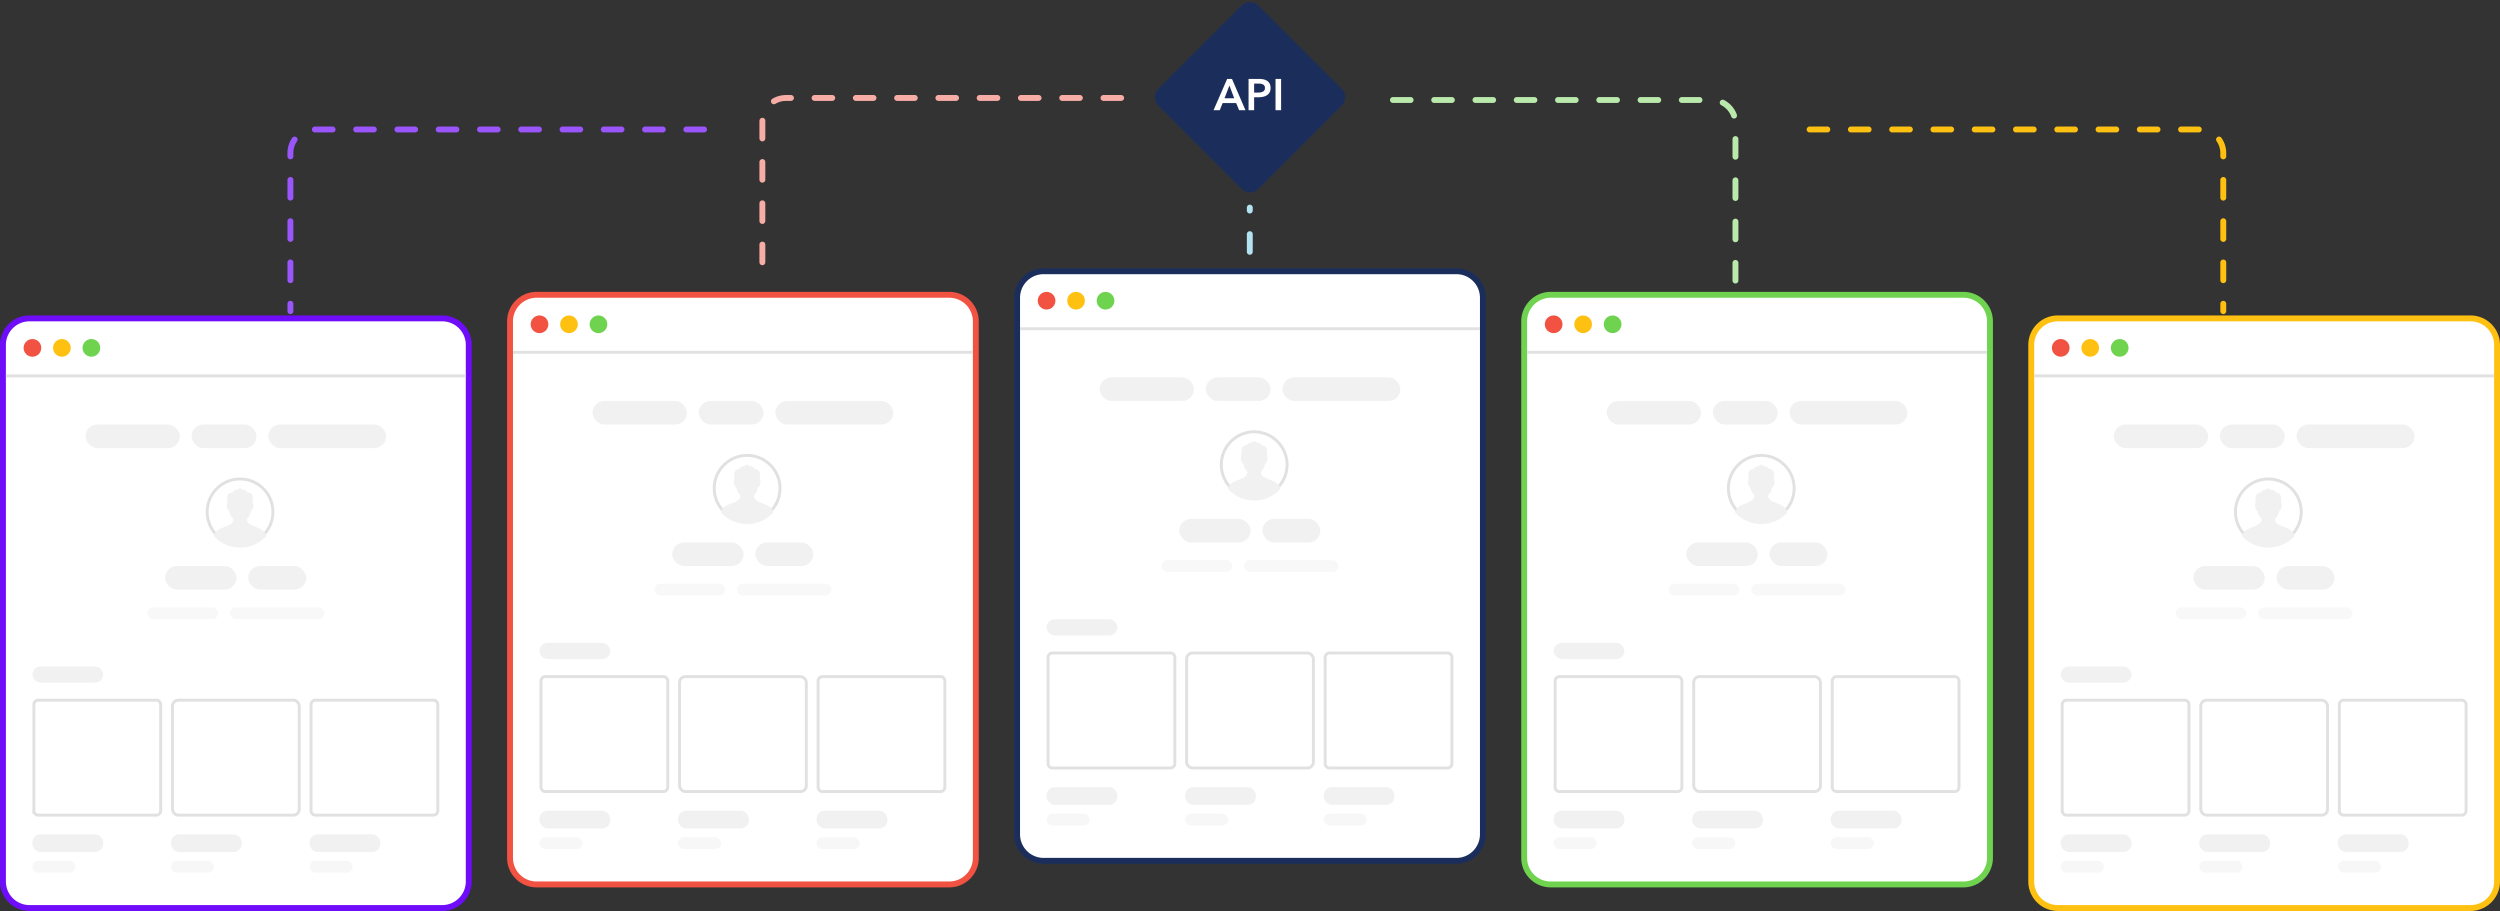 <svg xmlns="http://www.w3.org/2000/svg" width="848" height="309" viewBox="0 0 848 309"><rect x="0" y="0" width="848" height="309" fill="#333333" stroke="none"/><g fill="none" fill-rule="evenodd"><path stroke="#BAE9AC" stroke-dasharray="6 8" stroke-linecap="round" stroke-linejoin="round" stroke-width="2" d="M472.477 33.917h108.18c4.423 0 8.009 3.58 8.009 7.994v53.633"/><path stroke="#FFC111" stroke-dasharray="6 8" stroke-linecap="round" stroke-linejoin="round" stroke-width="2" d="M613.827 43.917H746.14a7.996 7.996 0 017.996 7.994v53.633"/><path stroke="#9A56FC" stroke-dasharray="6 8" stroke-linecap="round" stroke-linejoin="round" stroke-width="2" d="M238.811 43.917h-132.31a7.996 7.996 0 00-7.997 7.994v53.633"/><path stroke="#F7ADA5" stroke-dasharray="6 8" stroke-linecap="round" stroke-linejoin="round" stroke-width="2" d="M380.296 33.227H266.603c-4.423 0-8.009 3.58-8.009 7.993v53.633"/><path stroke="#B3E2F1" stroke-dasharray="6 8" stroke-linecap="round" stroke-linejoin="round" stroke-width="2" d="M423.933 85.421v-15"/><path fill="#1B2E5B" d="M421.165 1.894a4.01 4.01 0 015.67 0l28.27 28.27a4.01 4.01 0 010 5.671l-28.27 28.27a4.01 4.01 0 01-5.67 0l-28.27-28.27a4.01 4.01 0 010-5.67l28.27-28.27z"/><path fill="#FFF" d="M416.25 26.765h1.636l4.575 10.62h-2.16l-.99-2.43h-4.605l-.96 2.43h-2.115l4.62-10.62zm2.4 6.57l-1.634-4.32-1.665 4.32h3.3zm4.86-6.57h3.466c.61 0 1.16.055 1.65.165.49.11.91.29 1.26.54.35.25.62.57.81.96.19.39.285.86.285 1.41 0 .59-.11 1.085-.33 1.485-.22.4-.518.722-.893.967a3.914 3.914 0 01-1.312.533c-.5.11-1.03.165-1.59.165H425.4v4.395h-1.89v-10.62zm3.21 4.635c.31 0 .606-.023.886-.068.28-.045.53-.125.75-.24a1.37 1.37 0 00.525-.472c.13-.2.195-.46.195-.78 0-.31-.065-.563-.195-.758a1.348 1.348 0 00-.518-.457 2.216 2.216 0 00-.735-.218 6.708 6.708 0 00-.847-.052h-1.38V31.4h1.32zm5.94-4.635h1.89v10.62h-1.89v-10.62z"/><g transform="translate(346 93)"><path fill="#FFF" stroke="#1B2E5B" stroke-width="2" d="M147.995-1a8.975 8.975 0 016.368 2.638A8.98 8.98 0 01157 8.008h0v181.985a8.98 8.98 0 01-2.638 6.368 8.976 8.976 0 01-6.367 2.639h0H8.005a8.975 8.975 0 01-6.368-2.638A8.98 8.98 0 01-1 189.992h0V8.008A8.98 8.98 0 011.638 1.64 8.976 8.976 0 018.005-1h0z"/><path fill="#E1E1E1" d="M0 18h156v1H0z"/><path fill="#FFF" stroke="#E1E1E1" d="M50.995 128.5c.416 0 .793.167 1.066.439.271.27.439.644.439 1.058h0v36.006a1.504 1.504 0 01-1.505 1.497h0-39.99c-.416 0-.793-.167-1.066-.439a1.488 1.488 0 01-.439-1.058h0v-36.006a1.504 1.504 0 011.505-1.497h0z"/><rect width="43" height="39" x="56.5" y="128.5" fill="#FFF" stroke="#E1E1E1" rx="2"/><path fill="#FFF" stroke="#E1E1E1" d="M144.995 128.5c.416 0 .793.167 1.066.439.271.27.439.644.439 1.058h0v36.006a1.504 1.504 0 01-1.505 1.497h0-39.99c-.416 0-.793-.167-1.066-.439a1.488 1.488 0 01-.439-1.058h0v-36.006a1.504 1.504 0 011.505-1.497h0zM79.42 53.474c3.076 0 5.863 1.252 7.882 3.272a11.13 11.13 0 013.27 7.889 11.13 11.13 0 01-3.27 7.888 11.111 11.111 0 01-7.881 3.272 11.111 11.111 0 01-7.881-3.272 11.13 11.13 0 01-3.27-7.888 11.13 11.13 0 013.27-7.889 11.111 11.111 0 017.88-3.272z"/><path fill="#F1F1F1" d="M81.697 67.054c.637-.634 1.079-1.416 1.21-1.876a7.24 7.24 0 00.185-.847c.27-.122.478-.333.592-.6.16-.385.248-1.21.25-1.246.068-.655-.173-1.032-.196-1.051.282-2.655-.611-3.18-1.206-3.273-.21-.033-.53-.109-.673-.26-.332-.349-.48-.737-1.055-.707-.212.012-.5-.051-.663-.182-.22-.176-.523-.38-.749-.38-.22 0-.499.197-.702.369-.158.136-.44.204-.653.192-.575-.032-.723.358-1.054.707-.143.15-.464.226-.674.26-.594.093-1.486.618-1.205 3.272-.024.023-.263.402-.196 1.052.003.035.089.862.25 1.246.112.266.322.478.592.6.038.237.1.551.184.846.137.473.582 1.27 1.228 1.908h-.013c-.076 3.097-5.817 2.162-6.638 5.698 2.137 2.424 5.338 3.97 8.911 3.97 3.574 0 6.777-1.546 8.908-3.969-.815-3.544-6.542-2.64-6.633-5.73z"/><g fill="#F1F1F1" transform="translate(27 35)"><rect width="32" height="8" rx="4"/><rect width="22" height="8" x="36" rx="4"/><rect width="40" height="8" x="62" rx="4"/></g><g fill="#F1F1F1" opacity=".5" transform="translate(48 97)"><rect width="24" height="4" rx="2"/><rect width="32" height="4" x="28" rx="2"/></g><g fill="#F1F1F1" transform="translate(54 83)"><rect width="24.216" height="8" rx="4"/><rect width="19.647" height="8" x="28.216" rx="4"/></g><rect width="24" height="5.487" x="9" y="117.062" fill="#F1F1F1" rx="2.744"/><rect width="24" height="6" x="9" y="174" fill="#F1F1F1" rx="2.744"/><rect width="24" height="6" x="56" y="174" fill="#F1F1F1" rx="2.744"/><rect width="24" height="6" x="103" y="174" fill="#F1F1F1" rx="2.744"/><rect width="14.621" height="4" x="9" y="183" fill="#F1F1F1" opacity=".5" rx="2"/><rect width="14.621" height="4" x="56" y="183" fill="#F1F1F1" opacity=".5" rx="2"/><rect width="14.621" height="4" x="103" y="183" fill="#F1F1F1" opacity=".5" rx="2"/><circle cx="9" cy="9" r="3" fill="#F15242"/><circle cx="19" cy="9" r="3" fill="#FFC111"/><circle cx="29" cy="9" r="3" fill="#6FD350"/></g><g transform="translate(518 101)"><path fill="#FFF" stroke="#6FD350" stroke-width="2" d="M147.995-1a8.975 8.975 0 016.368 2.638A8.98 8.98 0 01157 8.008h0v181.985a8.98 8.98 0 01-2.638 6.368 8.976 8.976 0 01-6.367 2.639h0H8.005a8.975 8.975 0 01-6.368-2.638A8.98 8.98 0 01-1 189.992h0V8.008A8.98 8.98 0 011.638 1.64 8.976 8.976 0 018.005-1h0z"/><path fill="#E1E1E1" d="M0 18h156v1H0z"/><path fill="#FFF" stroke="#E1E1E1" d="M50.995 128.5c.416 0 .793.167 1.066.439.271.27.439.644.439 1.058h0v36.006a1.504 1.504 0 01-1.505 1.497h0-39.99c-.416 0-.793-.167-1.066-.439a1.488 1.488 0 01-.439-1.058h0v-36.006a1.504 1.504 0 011.505-1.497h0z"/><rect width="43" height="39" x="56.5" y="128.5" fill="#FFF" stroke="#E1E1E1" rx="2"/><path fill="#FFF" stroke="#E1E1E1" d="M144.995 128.5c.416 0 .793.167 1.066.439.271.27.439.644.439 1.058h0v36.006a1.504 1.504 0 01-1.505 1.497h0-39.99c-.416 0-.793-.167-1.066-.439a1.488 1.488 0 01-.439-1.058h0v-36.006a1.504 1.504 0 011.505-1.497h0zM79.42 53.474c3.076 0 5.863 1.252 7.882 3.272a11.13 11.13 0 013.27 7.889 11.13 11.13 0 01-3.27 7.888 11.111 11.111 0 01-7.881 3.272 11.111 11.111 0 01-7.881-3.272 11.13 11.13 0 01-3.27-7.888 11.13 11.13 0 013.27-7.889 11.111 11.111 0 017.88-3.272z"/><path fill="#F1F1F1" d="M81.697 67.054c.637-.634 1.079-1.416 1.21-1.876a7.24 7.24 0 00.185-.847c.27-.122.478-.333.592-.6.16-.385.248-1.21.25-1.246.068-.655-.173-1.032-.196-1.051.282-2.655-.611-3.18-1.206-3.273-.21-.033-.53-.109-.673-.26-.332-.349-.48-.737-1.055-.707-.212.012-.5-.051-.663-.182-.22-.176-.523-.38-.749-.38-.22 0-.499.197-.702.369-.158.136-.44.204-.653.192-.575-.032-.723.358-1.054.707-.143.15-.464.226-.674.26-.594.093-1.486.618-1.205 3.272-.024.023-.263.402-.196 1.052.003.035.089.862.25 1.246.112.266.322.478.592.6.038.237.1.551.184.846.137.473.582 1.27 1.228 1.908h-.013c-.076 3.097-5.817 2.162-6.638 5.698 2.137 2.424 5.338 3.97 8.911 3.97 3.574 0 6.777-1.546 8.908-3.969-.815-3.544-6.542-2.64-6.633-5.73z"/><g fill="#F1F1F1" transform="translate(27 35)"><rect width="32" height="8" rx="4"/><rect width="22" height="8" x="36" rx="4"/><rect width="40" height="8" x="62" rx="4"/></g><g fill="#F1F1F1" opacity=".5" transform="translate(48 97)"><rect width="24" height="4" rx="2"/><rect width="32" height="4" x="28" rx="2"/></g><g fill="#F1F1F1" transform="translate(54 83)"><rect width="24.216" height="8" rx="4"/><rect width="19.647" height="8" x="28.216" rx="4"/></g><rect width="24" height="5.487" x="9" y="117.062" fill="#F1F1F1" rx="2.744"/><rect width="24" height="6" x="9" y="174" fill="#F1F1F1" rx="2.744"/><rect width="24" height="6" x="56" y="174" fill="#F1F1F1" rx="2.744"/><rect width="24" height="6" x="103" y="174" fill="#F1F1F1" rx="2.744"/><rect width="14.621" height="4" x="9" y="183" fill="#F1F1F1" opacity=".5" rx="2"/><rect width="14.621" height="4" x="56" y="183" fill="#F1F1F1" opacity=".5" rx="2"/><rect width="14.621" height="4" x="103" y="183" fill="#F1F1F1" opacity=".5" rx="2"/><circle cx="9" cy="9" r="3" fill="#F15242"/><circle cx="19" cy="9" r="3" fill="#FFC111"/><circle cx="29" cy="9" r="3" fill="#6FD350"/></g><g transform="translate(174 101)"><path fill="#FFF" stroke="#F15242" stroke-width="2" d="M147.995-1a8.975 8.975 0 016.368 2.638A8.98 8.98 0 01157 8.008h0v181.985a8.98 8.98 0 01-2.638 6.368 8.976 8.976 0 01-6.367 2.639h0H8.005a8.975 8.975 0 01-6.368-2.638A8.98 8.98 0 01-1 189.992h0V8.008A8.98 8.98 0 011.638 1.64 8.976 8.976 0 018.005-1h0z"/><path fill="#E1E1E1" d="M0 18h156v1H0z"/><path fill="#FFF" stroke="#E1E1E1" d="M50.995 128.5c.416 0 .793.167 1.066.439.271.27.439.644.439 1.058h0v36.006a1.504 1.504 0 01-1.505 1.497h0-39.99c-.416 0-.793-.167-1.066-.439a1.488 1.488 0 01-.439-1.058h0v-36.006a1.504 1.504 0 011.505-1.497h0z"/><rect width="43" height="39" x="56.5" y="128.5" fill="#FFF" stroke="#E1E1E1" rx="2"/><path fill="#FFF" stroke="#E1E1E1" d="M144.995 128.5c.416 0 .793.167 1.066.439.271.27.439.644.439 1.058h0v36.006a1.504 1.504 0 01-1.505 1.497h0-39.99c-.416 0-.793-.167-1.066-.439a1.488 1.488 0 01-.439-1.058h0v-36.006a1.504 1.504 0 011.505-1.497h0zM79.42 53.474c3.076 0 5.863 1.252 7.882 3.272a11.13 11.13 0 013.27 7.889 11.13 11.13 0 01-3.27 7.888 11.111 11.111 0 01-7.881 3.272 11.111 11.111 0 01-7.881-3.272 11.13 11.13 0 01-3.27-7.888 11.13 11.13 0 013.27-7.889 11.111 11.111 0 017.88-3.272z"/><path fill="#F1F1F1" d="M81.697 67.054c.637-.634 1.079-1.416 1.21-1.876a7.24 7.24 0 00.185-.847c.27-.122.478-.333.592-.6.16-.385.248-1.21.25-1.246.068-.655-.173-1.032-.196-1.051.282-2.655-.611-3.18-1.206-3.273-.21-.033-.53-.109-.673-.26-.332-.349-.48-.737-1.055-.707-.212.012-.5-.051-.663-.182-.22-.176-.523-.38-.749-.38-.22 0-.499.197-.702.369-.158.136-.44.204-.653.192-.575-.032-.723.358-1.054.707-.143.15-.464.226-.674.26-.594.093-1.486.618-1.205 3.272-.024.023-.263.402-.196 1.052.003.035.089.862.25 1.246.112.266.322.478.592.6.038.237.1.551.184.846.137.473.582 1.27 1.228 1.908h-.013c-.076 3.097-5.817 2.162-6.638 5.698 2.137 2.424 5.338 3.97 8.911 3.97 3.574 0 6.777-1.546 8.908-3.969-.815-3.544-6.542-2.64-6.633-5.73z"/><g fill="#F1F1F1" transform="translate(27 35)"><rect width="32" height="8" rx="4"/><rect width="22" height="8" x="36" rx="4"/><rect width="40" height="8" x="62" rx="4"/></g><g fill="#F1F1F1" opacity=".5" transform="translate(48 97)"><rect width="24" height="4" rx="2"/><rect width="32" height="4" x="28" rx="2"/></g><g fill="#F1F1F1" transform="translate(54 83)"><rect width="24.216" height="8" rx="4"/><rect width="19.647" height="8" x="28.216" rx="4"/></g><rect width="24" height="5.487" x="9" y="117.062" fill="#F1F1F1" rx="2.744"/><rect width="24" height="6" x="9" y="174" fill="#F1F1F1" rx="2.744"/><rect width="24" height="6" x="56" y="174" fill="#F1F1F1" rx="2.744"/><rect width="24" height="6" x="103" y="174" fill="#F1F1F1" rx="2.744"/><rect width="14.621" height="4" x="9" y="183" fill="#F1F1F1" opacity=".5" rx="2"/><rect width="14.621" height="4" x="56" y="183" fill="#F1F1F1" opacity=".5" rx="2"/><rect width="14.621" height="4" x="103" y="183" fill="#F1F1F1" opacity=".5" rx="2"/><circle cx="9" cy="9" r="3" fill="#F15242"/><circle cx="19" cy="9" r="3" fill="#FFC111"/><circle cx="29" cy="9" r="3" fill="#6FD350"/></g><g transform="translate(2 109)"><path fill="#FFF" stroke="#6F0DFB" stroke-width="2" d="M147.995-1a8.975 8.975 0 016.368 2.638A8.98 8.98 0 01157 8.008h0v181.985a8.98 8.98 0 01-2.638 6.368 8.976 8.976 0 01-6.367 2.639h0H8.005a8.975 8.975 0 01-6.368-2.638A8.98 8.98 0 01-1 189.992h0V8.008A8.98 8.98 0 011.638 1.64 8.976 8.976 0 018.005-1h0z"/><path fill="#E1E1E1" d="M0 18h156v1H0z"/><path fill="#FFF" stroke="#E1E1E1" d="M50.995 128.5c.416 0 .793.167 1.066.439.271.27.439.644.439 1.058h0v36.006a1.504 1.504 0 01-1.505 1.497h0-39.99c-.416 0-.793-.167-1.066-.439a1.488 1.488 0 01-.439-1.058h0v-36.006a1.504 1.504 0 011.505-1.497h0z"/><rect width="43" height="39" x="56.5" y="128.5" fill="#FFF" stroke="#E1E1E1" rx="2"/><path fill="#FFF" stroke="#E1E1E1" d="M144.995 128.5c.416 0 .793.167 1.066.439.271.27.439.644.439 1.058h0v36.006a1.504 1.504 0 01-1.505 1.497h0-39.99c-.416 0-.793-.167-1.066-.439a1.488 1.488 0 01-.439-1.058h0v-36.006a1.504 1.504 0 011.505-1.497h0zM79.42 53.474c3.076 0 5.863 1.252 7.882 3.272a11.13 11.13 0 013.27 7.889 11.13 11.13 0 01-3.27 7.888 11.111 11.111 0 01-7.881 3.272 11.111 11.111 0 01-7.881-3.272 11.13 11.13 0 01-3.27-7.888 11.13 11.13 0 013.27-7.889 11.111 11.111 0 017.88-3.272z"/><path fill="#F1F1F1" d="M81.697 67.054c.637-.634 1.079-1.416 1.21-1.876a7.24 7.24 0 00.185-.847c.27-.122.478-.333.592-.6.16-.385.248-1.21.25-1.246.068-.655-.173-1.032-.196-1.051.282-2.655-.611-3.18-1.206-3.273-.21-.033-.53-.109-.673-.26-.332-.349-.48-.737-1.055-.707-.212.012-.5-.051-.663-.182-.22-.176-.523-.38-.749-.38-.22 0-.499.197-.702.369-.158.136-.44.204-.653.192-.575-.032-.723.358-1.054.707-.143.15-.464.226-.674.26-.594.093-1.486.618-1.205 3.272-.024.023-.263.402-.196 1.052.003.035.089.862.25 1.246.112.266.322.478.592.6.038.237.1.551.184.846.137.473.582 1.27 1.228 1.908h-.013c-.076 3.097-5.817 2.162-6.638 5.698 2.137 2.424 5.338 3.97 8.911 3.97 3.574 0 6.777-1.546 8.908-3.969-.815-3.544-6.542-2.64-6.633-5.73z"/><g fill="#F1F1F1" transform="translate(27 35)"><rect width="32" height="8" rx="4"/><rect width="22" height="8" x="36" rx="4"/><rect width="40" height="8" x="62" rx="4"/></g><g fill="#F1F1F1" opacity=".5" transform="translate(48 97)"><rect width="24" height="4" rx="2"/><rect width="32" height="4" x="28" rx="2"/></g><g fill="#F1F1F1" transform="translate(54 83)"><rect width="24.216" height="8" rx="4"/><rect width="19.647" height="8" x="28.216" rx="4"/></g><rect width="24" height="5.487" x="9" y="117.062" fill="#F1F1F1" rx="2.744"/><rect width="24" height="6" x="9" y="174" fill="#F1F1F1" rx="2.744"/><rect width="24" height="6" x="56" y="174" fill="#F1F1F1" rx="2.744"/><rect width="24" height="6" x="103" y="174" fill="#F1F1F1" rx="2.744"/><rect width="14.621" height="4" x="9" y="183" fill="#F1F1F1" opacity=".5" rx="2"/><rect width="14.621" height="4" x="56" y="183" fill="#F1F1F1" opacity=".5" rx="2"/><rect width="14.621" height="4" x="103" y="183" fill="#F1F1F1" opacity=".5" rx="2"/><circle cx="9" cy="9" r="3" fill="#F15242"/><circle cx="19" cy="9" r="3" fill="#FFC111"/><circle cx="29" cy="9" r="3" fill="#6FD350"/></g><g transform="translate(690 109)"><path fill="#FFF" stroke="#FFC111" stroke-width="2" d="M147.995-1a8.975 8.975 0 016.368 2.638A8.98 8.98 0 01157 8.008h0v181.985a8.98 8.98 0 01-2.638 6.368 8.976 8.976 0 01-6.367 2.639h0H8.005a8.975 8.975 0 01-6.368-2.638A8.98 8.98 0 01-1 189.992h0V8.008A8.98 8.98 0 011.638 1.64 8.976 8.976 0 018.005-1h0z"/><path fill="#E1E1E1" d="M0 18h156v1H0z"/><path fill="#FFF" stroke="#E1E1E1" d="M50.995 128.5c.416 0 .793.167 1.066.439.271.27.439.644.439 1.058h0v36.006a1.504 1.504 0 01-1.505 1.497h0-39.99c-.416 0-.793-.167-1.066-.439a1.488 1.488 0 01-.439-1.058h0v-36.006a1.504 1.504 0 011.505-1.497h0z"/><rect width="43" height="39" x="56.5" y="128.5" fill="#FFF" stroke="#E1E1E1" rx="2"/><path fill="#FFF" stroke="#E1E1E1" d="M144.995 128.5c.416 0 .793.167 1.066.439.271.27.439.644.439 1.058h0v36.006a1.504 1.504 0 01-1.505 1.497h0-39.99c-.416 0-.793-.167-1.066-.439a1.488 1.488 0 01-.439-1.058h0v-36.006a1.504 1.504 0 011.505-1.497h0zM79.42 53.474c3.076 0 5.863 1.252 7.882 3.272a11.13 11.13 0 013.27 7.889 11.13 11.13 0 01-3.27 7.888 11.111 11.111 0 01-7.881 3.272 11.111 11.111 0 01-7.881-3.272 11.13 11.13 0 01-3.27-7.888 11.13 11.13 0 013.27-7.889 11.111 11.111 0 017.88-3.272z"/><path fill="#F1F1F1" d="M81.697 67.054c.637-.634 1.079-1.416 1.21-1.876a7.24 7.24 0 00.185-.847c.27-.122.478-.333.592-.6.16-.385.248-1.21.25-1.246.068-.655-.173-1.032-.196-1.051.282-2.655-.611-3.18-1.206-3.273-.21-.033-.53-.109-.673-.26-.332-.349-.48-.737-1.055-.707-.212.012-.5-.051-.663-.182-.22-.176-.523-.38-.749-.38-.22 0-.499.197-.702.369-.158.136-.44.204-.653.192-.575-.032-.723.358-1.054.707-.143.15-.464.226-.674.26-.594.093-1.486.618-1.205 3.272-.024.023-.263.402-.196 1.052.003.035.089.862.25 1.246.112.266.322.478.592.6.038.237.1.551.184.846.137.473.582 1.27 1.228 1.908h-.013c-.076 3.097-5.817 2.162-6.638 5.698 2.137 2.424 5.338 3.97 8.911 3.97 3.574 0 6.777-1.546 8.908-3.969-.815-3.544-6.542-2.64-6.633-5.73z"/><g fill="#F1F1F1" transform="translate(27 35)"><rect width="32" height="8" rx="4"/><rect width="22" height="8" x="36" rx="4"/><rect width="40" height="8" x="62" rx="4"/></g><g fill="#F1F1F1" opacity=".5" transform="translate(48 97)"><rect width="24" height="4" rx="2"/><rect width="32" height="4" x="28" rx="2"/></g><g fill="#F1F1F1" transform="translate(54 83)"><rect width="24.216" height="8" rx="4"/><rect width="19.647" height="8" x="28.216" rx="4"/></g><rect width="24" height="5.487" x="9" y="117.062" fill="#F1F1F1" rx="2.744"/><rect width="24" height="6" x="9" y="174" fill="#F1F1F1" rx="2.744"/><rect width="24" height="6" x="56" y="174" fill="#F1F1F1" rx="2.744"/><rect width="24" height="6" x="103" y="174" fill="#F1F1F1" rx="2.744"/><rect width="14.621" height="4" x="9" y="183" fill="#F1F1F1" opacity=".5" rx="2"/><rect width="14.621" height="4" x="56" y="183" fill="#F1F1F1" opacity=".5" rx="2"/><rect width="14.621" height="4" x="103" y="183" fill="#F1F1F1" opacity=".5" rx="2"/><circle cx="9" cy="9" r="3" fill="#F15242"/><circle cx="19" cy="9" r="3" fill="#FFC111"/><circle cx="29" cy="9" r="3" fill="#6FD350"/></g></g></svg>